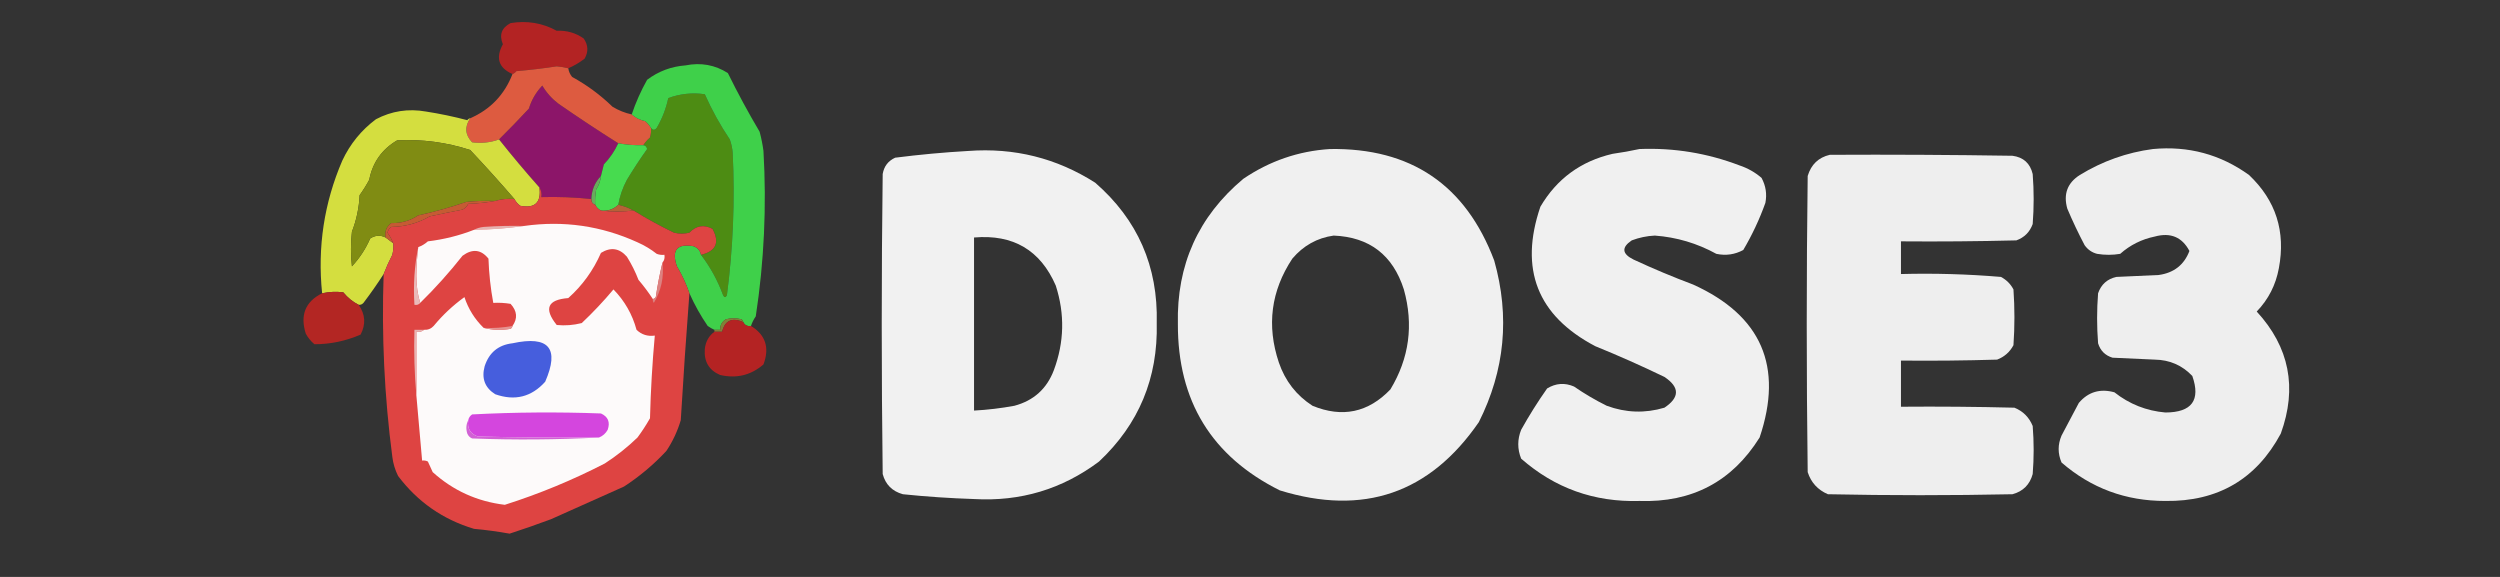 <?xml version="1.0" encoding="UTF-8"?>
<!DOCTYPE svg PUBLIC "-//W3C//DTD SVG 1.1//EN" "http://www.w3.org/Graphics/SVG/1.1/DTD/svg11.dtd">
<svg xmlns="http://www.w3.org/2000/svg" version="1.1" width="1300px" height="300px" style="shape-rendering:geometricPrecision; text-rendering:geometricPrecision; image-rendering:optimizeQuality; fill-rule:evenodd; clip-rule:evenodd" xmlns:xlink="http://www.w3.org/1999/xlink">
<rect width="100%" height="100%" fill="#333333" stroke="none"/>
<g><path style="opacity:0.978" fill="#b62323" d="M 295.5,35.5 C 293.548,35.005 291.548,34.672 289.5,34.5C 282.528,35.568 275.528,36.401 268.5,37C 267.956,37.717 267.289,38.217 266.5,38.5C 259.268,35.317 257.601,30.15 261.5,23C 259.481,18.123 260.814,14.457 265.5,12C 274.043,10.599 282.043,11.932 289.5,16C 294.68,15.751 299.347,17.085 303.5,20C 305.886,23.384 306.053,26.884 304,30.5C 301.303,32.576 298.47,34.243 295.5,35.5 Z"/></g>
<g><path style="opacity:1" fill="#8c1569" d="M 321.5,74.5 C 319.642,78.539 317.142,82.205 314,85.5C 313.495,87.518 312.995,89.518 312.5,91.5C 309.334,94.775 307.668,98.775 307.5,103.5C 298.874,102.589 290.208,102.255 281.5,102.5C 281.784,100.585 281.451,98.919 280.5,97.5C 273.262,89.352 266.262,81.019 259.5,72.5C 264.716,67.334 269.883,62.001 275,56.5C 276.407,51.928 278.74,47.928 282,44.5C 284.156,48.187 286.989,51.354 290.5,54C 300.738,61.089 311.072,67.922 321.5,74.5 Z"/></g>
<g><path style="opacity:1" fill="#4d8c13" d="M 364.5,132.5 C 372.351,130.63 374.351,126.13 370.5,119C 365.983,116.642 361.983,117.308 358.5,121C 355.833,121.667 353.167,121.667 350.5,121C 343.081,117.408 336.081,113.574 329.5,109.5C 327.064,108.129 324.397,107.129 321.5,106.5C 322.275,102.01 323.775,97.677 326,93.5C 329.306,88.029 332.806,82.696 336.5,77.5C 336.253,76.287 335.586,75.62 334.5,75.5C 335.458,74.038 336.624,72.705 338,71.5C 338.494,69.866 338.66,68.199 338.5,66.5C 339.473,67.791 340.473,67.791 341.5,66.5C 344.334,61.675 346.334,56.508 347.5,51C 353.662,48.736 359.996,48.07 366.5,49C 370.184,57.247 374.518,65.08 379.5,72.5C 380.314,74.766 380.814,77.1 381,79.5C 382.202,104.278 381.202,128.945 378,153.5C 377.333,154.833 376.667,154.833 376,153.5C 373.22,145.896 369.386,138.896 364.5,132.5 Z"/></g>
<g><path style="opacity:0.997" fill="#dd5b40" d="M 295.5,35.5 C 295.751,37.17 296.418,38.67 297.5,40C 305.227,44.234 312.227,49.401 318.5,55.5C 321.64,57.406 324.973,58.74 328.5,59.5C 330.364,61.218 332.697,62.385 335.5,63C 336.71,64.039 337.71,65.206 338.5,66.5C 338.66,68.199 338.494,69.866 338,71.5C 336.624,72.705 335.458,74.038 334.5,75.5C 330.119,75.628 325.785,75.295 321.5,74.5C 311.072,67.922 300.738,61.089 290.5,54C 286.989,51.354 284.156,48.187 282,44.5C 278.74,47.928 276.407,51.928 275,56.5C 269.883,62.001 264.716,67.334 259.5,72.5C 255.034,74.14 250.367,74.64 245.5,74C 241.831,70.139 241.498,65.973 244.5,61.5C 255.001,56.906 262.334,49.239 266.5,38.5C 267.289,38.217 267.956,37.717 268.5,37C 275.528,36.401 282.528,35.568 289.5,34.5C 291.548,34.672 293.548,35.005 295.5,35.5 Z"/></g>
<g><path style="opacity:1" fill="#d4de3f" d="M 244.5,61.5 C 241.498,65.973 241.831,70.139 245.5,74C 250.367,74.64 255.034,74.14 259.5,72.5C 266.262,81.019 273.262,89.352 280.5,97.5C 281.505,105.33 278.172,108.496 270.5,107C 269.186,106.015 268.186,104.848 267.5,103.5C 260.097,94.922 252.431,86.422 244.5,78C 232.113,73.976 219.446,72.31 206.5,73C 198.594,77.64 193.761,84.473 192,93.5C 190.518,96.273 188.852,98.94 187,101.5C 186.699,108.065 185.366,114.398 183,120.5C 182.333,126.5 182.333,132.5 183,138.5C 187.025,134.159 190.191,129.325 192.5,124C 195.119,122.304 197.786,122.137 200.5,123.5C 201.833,124.5 203.167,125.5 204.5,126.5C 204.662,128.527 204.495,130.527 204,132.5C 202.317,135.77 200.817,139.103 199.5,142.5C 196.235,147.584 192.735,152.584 189,157.5C 188.329,158.252 187.496,158.586 186.5,158.5C 183.437,156.949 180.771,154.782 178.5,152C 174.812,151.55 171.146,151.717 167.5,152.5C 165.044,128.452 168.544,105.452 178,83.5C 182.071,74.835 187.904,67.668 195.5,62C 203.653,57.711 212.319,56.378 221.5,58C 228.789,59.134 235.956,60.634 243,62.5C 243.383,61.944 243.883,61.611 244.5,61.5 Z"/></g>
<g><path style="opacity:0.916" fill="#41de4d" d="M 390.5,169.5 C 388.62,169.771 387.287,169.104 386.5,167.5C 386.389,166.883 386.056,166.383 385.5,166C 382.833,165.333 380.167,165.333 377.5,166C 375.393,167.264 374.393,169.097 374.5,171.5C 373.5,171.5 372.5,171.5 371.5,171.5C 370.279,170.972 369.113,170.305 368,169.5C 364.314,164.129 361.148,158.462 358.5,152.5C 356.815,147.611 354.648,142.944 352,138.5C 349.108,130.089 351.941,126.589 360.5,128C 362.751,128.748 364.084,130.248 364.5,132.5C 369.386,138.896 373.22,145.896 376,153.5C 376.667,154.833 377.333,154.833 378,153.5C 381.202,128.945 382.202,104.278 381,79.5C 380.814,77.1 380.314,74.766 379.5,72.5C 374.518,65.08 370.184,57.247 366.5,49C 359.996,48.07 353.662,48.736 347.5,51C 346.334,56.508 344.334,61.675 341.5,66.5C 340.473,67.791 339.473,67.791 338.5,66.5C 337.71,65.206 336.71,64.039 335.5,63C 332.697,62.385 330.364,61.218 328.5,59.5C 330.566,53.329 333.233,47.329 336.5,41.5C 342.397,37.056 349.064,34.556 356.5,34C 364.493,32.415 371.827,33.748 378.5,38C 383.619,48.406 389.119,58.573 395,68.5C 395.882,71.79 396.548,75.123 397,78.5C 398.677,107.373 397.343,136.04 393,164.5C 391.906,166.078 391.072,167.745 390.5,169.5 Z"/></g>
<g><path style="opacity:1" fill="#808c13" d="M 267.5,103.5 C 263.958,103.187 260.625,103.521 257.5,104.5C 252.489,104.334 247.489,104.501 242.5,105C 234.351,107.787 226.018,110.12 217.5,112C 213.297,114.782 208.63,116.116 203.5,116C 200.959,117.848 199.959,120.348 200.5,123.5C 197.786,122.137 195.119,122.304 192.5,124C 190.191,129.325 187.025,134.159 183,138.5C 182.333,132.5 182.333,126.5 183,120.5C 185.366,114.398 186.699,108.065 187,101.5C 188.852,98.94 190.518,96.273 192,93.5C 193.761,84.473 198.594,77.64 206.5,73C 219.446,72.31 232.113,73.976 244.5,78C 252.431,86.422 260.097,94.922 267.5,103.5 Z"/></g>
<g><path style="opacity:0.93" fill="#fefefe" d="M 691.5,77.5 C 733.653,76.819 762.153,96.152 777,135.5C 785.202,164.596 782.536,192.596 769,219.5C 743.46,256.571 708.96,268.405 665.5,255C 630.059,237.328 612.392,208.495 612.5,168.5C 611.798,137.749 623.131,112.583 646.5,93C 660.182,83.718 675.182,78.552 691.5,77.5 Z M 693.5,122.5 C 712.116,123.268 724.283,132.602 730,150.5C 735.152,168.92 732.818,186.254 723,202.5C 711.487,214.536 697.987,217.37 682.5,211C 674.12,205.604 668.286,198.104 665,188.5C 658.571,169.286 660.905,151.286 672,134.5C 677.74,127.718 684.907,123.718 693.5,122.5 Z"/></g>
<g><path style="opacity:0.933" fill="#fefefe" d="M 852.5,77.5 C 870.433,76.787 887.766,79.621 904.5,86C 908.793,87.424 912.626,89.591 916,92.5C 918.22,96.595 918.887,100.928 918,105.5C 914.928,114.06 911.095,122.227 906.5,130C 902.106,132.374 897.44,133.041 892.5,132C 882.524,126.508 871.857,123.341 860.5,122.5C 856.37,122.699 852.37,123.533 848.5,125C 843.07,128.675 843.404,132.008 849.5,135C 859.671,139.723 870.004,144.057 880.5,148C 915.961,164.089 927.461,190.589 915,227.5C 900.681,250.414 879.847,261.414 852.5,260.5C 828.978,261.175 808.478,253.842 791,238.5C 789,233.5 789,228.5 791,223.5C 795.125,216.081 799.625,208.914 804.5,202C 809.013,199.246 813.68,198.913 818.5,201C 823.906,204.732 829.573,208.065 835.5,211C 845.441,214.664 855.441,214.997 865.5,212C 873.5,206.667 873.5,201.333 865.5,196C 853.667,190.278 841.667,184.945 829.5,180C 799.429,164.147 789.929,139.981 801,107.5C 809.51,93.002 822.01,83.835 838.5,80C 843.336,79.32 848.003,78.486 852.5,77.5 Z"/></g>
<g><path style="opacity:0.921" fill="#fefefe" d="M 1119.5,77.5 C 1137.96,75.78 1154.63,80.28 1169.5,91C 1183.46,104.219 1188.63,120.385 1185,139.5C 1183.41,148.178 1179.58,155.678 1173.5,162C 1190.5,180.491 1194.67,201.658 1186,225.5C 1173.25,249.192 1153.25,260.859 1126,260.5C 1105.4,260.526 1087.4,253.86 1072,240.5C 1070,235.833 1070,231.167 1072,226.5C 1075,220.833 1078,215.167 1081,209.5C 1085.88,203.78 1092.05,201.947 1099.5,204C 1107.28,210.139 1116.11,213.639 1126,214.5C 1139.75,214.453 1144.42,208.12 1140,195.5C 1134.75,189.966 1128.25,187.132 1120.5,187C 1113.17,186.667 1105.83,186.333 1098.5,186C 1094.67,184.833 1092.17,182.333 1091,178.5C 1090.33,169.833 1090.33,161.167 1091,152.5C 1092.6,147.901 1095.76,145.068 1100.5,144C 1107.83,143.667 1115.17,143.333 1122.5,143C 1130.39,141.923 1135.73,137.756 1138.5,130.5C 1134.67,123.268 1128.67,120.768 1120.5,123C 1113.67,124.413 1107.67,127.413 1102.5,132C 1098.5,132.667 1094.5,132.667 1090.5,132C 1087.8,131.31 1085.64,129.81 1084,127.5C 1080.73,121.288 1077.73,114.954 1075,108.5C 1072.86,100.959 1075.03,95.126 1081.5,91C 1093.31,83.787 1105.98,79.287 1119.5,77.5 Z"/></g>
<g><path style="opacity:0.937" fill="#fefefe" d="M 503.5,78.5 C 527.426,76.714 549.426,82.214 569.5,95C 591.583,114.223 602.25,138.557 601.5,168C 602.189,196.603 592.189,220.603 571.5,240C 552.316,254.384 530.649,260.884 506.5,259.5C 494.138,259.1 481.805,258.267 469.5,257C 463.965,255.465 460.465,251.965 459,246.5C 458.333,194.5 458.333,142.5 459,90.5C 459.668,86.501 461.835,83.668 465.5,82C 478.265,80.374 490.932,79.208 503.5,78.5 Z M 506.5,123.5 C 526.831,121.737 540.997,130.07 549,148.5C 553.759,163.282 553.425,177.948 548,192.5C 544.336,202.163 537.503,208.33 527.5,211C 520.557,212.283 513.557,213.116 506.5,213.5C 506.5,183.5 506.5,153.5 506.5,123.5 Z"/></g>
<g><path style="opacity:0.921" fill="#fefefe" d="M 951.5,80.5 C 983.168,80.333 1014.84,80.5 1046.5,81C 1052.18,81.757 1055.68,84.924 1057,90.5C 1057.67,99.167 1057.67,107.833 1057,116.5C 1055.5,120.667 1052.67,123.5 1048.5,125C 1028.5,125.5 1008.5,125.667 988.5,125.5C 988.5,131.167 988.5,136.833 988.5,142.5C 1005.9,142.042 1023.24,142.542 1040.5,144C 1043.33,145.5 1045.5,147.667 1047,150.5C 1047.67,160.167 1047.67,169.833 1047,179.5C 1045.11,183.058 1042.27,185.558 1038.5,187C 1021.84,187.5 1005.17,187.667 988.5,187.5C 988.5,195.5 988.5,203.5 988.5,211.5C 1008.17,211.333 1027.84,211.5 1047.5,212C 1051.97,213.808 1055.14,216.974 1057,221.5C 1057.67,229.833 1057.67,238.167 1057,246.5C 1055.5,252 1052,255.5 1046.5,257C 1014.5,257.667 982.5,257.667 950.5,257C 945.243,254.744 941.743,250.91 940,245.5C 939.333,194.167 939.333,142.833 940,91.5C 941.789,85.541 945.622,81.874 951.5,80.5 Z"/></g>
<g><path style="opacity:1" fill="#47db4f" d="M 321.5,74.5 C 325.785,75.295 330.119,75.628 334.5,75.5C 335.586,75.62 336.253,76.287 336.5,77.5C 332.806,82.696 329.306,88.029 326,93.5C 323.775,97.677 322.275,102.01 321.5,106.5C 319.003,108.871 316.003,109.871 312.5,109.5C 311.167,108.833 310.167,107.833 309.5,106.5C 309.336,103.813 309.503,101.146 310,98.5C 311.413,96.348 312.246,94.014 312.5,91.5C 312.995,89.518 313.495,87.518 314,85.5C 317.142,82.205 319.642,78.539 321.5,74.5 Z"/></g>
<g><path style="opacity:1" fill="#6aaa5e" d="M 312.5,91.5 C 312.246,94.014 311.413,96.348 310,98.5C 309.503,101.146 309.336,103.813 309.5,106.5C 308.094,106.027 307.427,105.027 307.5,103.5C 307.668,98.775 309.334,94.775 312.5,91.5 Z"/></g>
<g><path style="opacity:0.998" fill="#de4442" d="M 280.5,97.5 C 281.451,98.919 281.784,100.585 281.5,102.5C 290.208,102.255 298.874,102.589 307.5,103.5C 307.427,105.027 308.094,106.027 309.5,106.5C 310.167,107.833 311.167,108.833 312.5,109.5C 317.987,110.133 323.654,110.133 329.5,109.5C 336.081,113.574 343.081,117.408 350.5,121C 353.167,121.667 355.833,121.667 358.5,121C 361.983,117.308 365.983,116.642 370.5,119C 374.351,126.13 372.351,130.63 364.5,132.5C 364.084,130.248 362.751,128.748 360.5,128C 351.941,126.589 349.108,130.089 352,138.5C 354.648,142.944 356.815,147.611 358.5,152.5C 356.822,174.341 355.322,196.341 354,218.5C 352.304,224.224 349.804,229.558 346.5,234.5C 339.949,241.547 332.615,247.714 324.5,253C 311.793,258.689 299.126,264.356 286.5,270C 279.358,272.659 272.191,275.159 265,277.5C 258.87,276.395 252.703,275.562 246.5,275C 230.31,270.138 217.143,260.972 207,247.5C 205.422,244.343 204.422,241.009 204,237.5C 199.873,206.007 198.373,174.34 199.5,142.5C 200.817,139.103 202.317,135.77 204,132.5C 204.495,130.527 204.662,128.527 204.5,126.5C 203.741,124.564 202.741,122.731 201.5,121C 201.759,119.739 202.426,118.739 203.5,118C 210.681,117.882 217.347,116.049 223.5,112.5C 229.152,111.27 234.818,110.103 240.5,109C 241.833,108.333 242.833,107.333 243.5,106C 248.351,105.826 253.018,105.326 257.5,104.5C 260.625,103.521 263.958,103.187 267.5,103.5C 268.186,104.848 269.186,106.015 270.5,107C 278.172,108.496 281.505,105.33 280.5,97.5 Z"/></g>
<g><path style="opacity:1" fill="#c55b33" d="M 257.5,104.5 C 253.018,105.326 248.351,105.826 243.5,106C 242.833,107.333 241.833,108.333 240.5,109C 234.818,110.103 229.152,111.27 223.5,112.5C 217.347,116.049 210.681,117.882 203.5,118C 202.426,118.739 201.759,119.739 201.5,121C 202.741,122.731 203.741,124.564 204.5,126.5C 203.167,125.5 201.833,124.5 200.5,123.5C 199.959,120.348 200.959,117.848 203.5,116C 208.63,116.116 213.297,114.782 217.5,112C 226.018,110.12 234.351,107.787 242.5,105C 247.489,104.501 252.489,104.334 257.5,104.5 Z"/></g>
<g><path style="opacity:1" fill="#b76137" d="M 321.5,106.5 C 324.397,107.129 327.064,108.129 329.5,109.5C 323.654,110.133 317.987,110.133 312.5,109.5C 316.003,109.871 319.003,108.871 321.5,106.5 Z"/></g>
<g><path style="opacity:1" fill="#e6b2b0" d="M 272.5,117.5 C 264.025,118.725 255.358,119.392 246.5,119.5C 247.952,118.698 249.618,118.198 251.5,118C 258.492,117.5 265.492,117.334 272.5,117.5 Z"/></g>
<g><path style="opacity:1" fill="#fdfafa" d="M 344.5,136.5 C 343.084,142.318 341.917,148.318 341,154.5C 340.617,155.056 340.117,155.389 339.5,155.5C 337.217,152.044 334.717,148.71 332,145.5C 330.384,141.325 328.384,137.325 326,133.5C 322.103,129.022 317.603,128.355 312.5,131.5C 308.479,140.663 302.812,148.496 295.5,155C 284.69,155.837 282.69,160.504 289.5,169C 293.869,169.425 298.203,169.092 302.5,168C 308.338,162.495 313.838,156.662 319,150.5C 324.817,156.467 328.817,163.467 331,171.5C 333.642,174.029 336.808,175.029 340.5,174.5C 339.196,188.795 338.363,203.128 338,217.5C 336.03,220.968 333.864,224.301 331.5,227.5C 326.29,232.54 320.623,237.04 314.5,241C 297.74,249.64 280.407,256.806 262.5,262.5C 248.146,260.777 235.646,255.11 225,245.5C 224.163,243.649 223.329,241.816 222.5,240C 221.552,239.517 220.552,239.351 219.5,239.5C 218.5,228.172 217.5,216.839 216.5,205.5C 216.5,194.5 216.5,183.5 216.5,172.5C 218.099,172.768 219.432,172.434 220.5,171.5C 222.484,171.617 224.15,170.95 225.5,169.5C 230.178,163.823 235.511,158.823 241.5,154.5C 243.55,160.676 246.884,166.009 251.5,170.5C 255.981,171.648 260.648,171.815 265.5,171C 266.056,170.617 266.389,170.117 266.5,169.5C 269.259,165.582 268.925,161.749 265.5,158C 262.518,157.502 259.518,157.335 256.5,157.5C 255.1,149.914 254.267,142.247 254,134.5C 250.17,129.71 245.67,129.21 240.5,133C 233.649,141.68 226.316,149.846 218.5,157.5C 217.173,153.217 216.507,148.551 216.5,143.5C 216.525,138.421 216.858,133.421 217.5,128.5C 219.344,127.84 221.01,126.84 222.5,125.5C 230.812,124.502 238.812,122.502 246.5,119.5C 255.358,119.392 264.025,118.725 272.5,117.5C 293.025,114.591 312.691,117.424 331.5,126C 335.081,127.58 338.414,129.58 341.5,132C 342.793,132.49 344.127,132.657 345.5,132.5C 345.768,134.099 345.434,135.432 344.5,136.5 Z"/></g>
<g><path style="opacity:1" fill="#e9baba" d="M 217.5,128.5 C 216.858,133.421 216.525,138.421 216.5,143.5C 216.507,148.551 217.173,153.217 218.5,157.5C 217.791,158.404 216.791,158.737 215.5,158.5C 214.859,148.111 215.526,138.111 217.5,128.5 Z"/></g>
<g><path style="opacity:1" fill="#dc8281" d="M 344.5,136.5 C 345.345,144.106 343.845,151.106 340,157.5C 339.536,156.906 339.369,156.239 339.5,155.5C 340.117,155.389 340.617,155.056 341,154.5C 341.917,148.318 343.084,142.318 344.5,136.5 Z"/></g>
<g><path style="opacity:0.966" fill="#b72623" d="M 186.5,158.5 C 189.984,163.493 190.317,168.66 187.5,174C 179.723,177.355 171.723,179.021 163.5,179C 161.641,177.442 160.141,175.609 159,173.5C 155.96,163.819 158.793,156.819 167.5,152.5C 171.146,151.717 174.812,151.55 178.5,152C 180.771,154.782 183.437,156.949 186.5,158.5 Z"/></g>
<g><path style="opacity:1" fill="#837f38" d="M 386.5,167.5 C 380.662,164.937 376.996,166.603 375.5,172.5C 374.167,172.5 372.833,172.5 371.5,172.5C 371.5,172.167 371.5,171.833 371.5,171.5C 372.5,171.5 373.5,171.5 374.5,171.5C 374.393,169.097 375.393,167.264 377.5,166C 380.167,165.333 382.833,165.333 385.5,166C 386.056,166.383 386.389,166.883 386.5,167.5 Z"/></g>
<g><path style="opacity:1" fill="#e59392" d="M 266.5,169.5 C 266.389,170.117 266.056,170.617 265.5,171C 260.648,171.815 255.981,171.648 251.5,170.5C 256.562,170.726 261.562,170.392 266.5,169.5 Z"/></g>
<g><path style="opacity:0.989" fill="#b62424" d="M 386.5,167.5 C 387.287,169.104 388.62,169.771 390.5,169.5C 398.104,174.146 400.27,180.813 397,189.5C 390.515,195.114 383.015,196.948 374.5,195C 368.677,192.54 366.01,188.04 366.5,181.5C 366.919,177.65 368.585,174.65 371.5,172.5C 372.833,172.5 374.167,172.5 375.5,172.5C 376.996,166.603 380.662,164.937 386.5,167.5 Z"/></g>
<g><path style="opacity:1" fill="#e7b4b3" d="M 220.5,171.5 C 219.432,172.434 218.099,172.768 216.5,172.5C 216.5,183.5 216.5,194.5 216.5,205.5C 215.505,194.346 215.172,183.012 215.5,171.5C 217.167,171.5 218.833,171.5 220.5,171.5 Z"/></g>
<g><path style="opacity:1" fill="#465edd" d="M 266.5,178.5 C 285.42,174.408 291.086,181.075 283.5,198.5C 276.376,206.448 267.709,208.614 257.5,205C 252.15,201.629 250.317,196.796 252,190.5C 254.307,183.353 259.141,179.353 266.5,178.5 Z"/></g>
<g><path style="opacity:1" fill="#d446de" d="M 311.5,227.5 C 290.497,227.667 269.497,227.5 248.5,227C 244.52,225.586 242.854,222.753 243.5,218.5C 243.721,217.265 244.388,216.265 245.5,215.5C 267.826,214.334 290.159,214.167 312.5,215C 316.213,216.691 317.379,219.525 316,223.5C 314.951,225.384 313.451,226.718 311.5,227.5 Z"/></g>
<g><path style="opacity:1" fill="#d262d5" d="M 243.5,218.5 C 242.854,222.753 244.52,225.586 248.5,227C 269.497,227.5 290.497,227.667 311.5,227.5C 289.671,228.663 267.671,228.83 245.5,228C 244.333,227.5 243.5,226.667 243,225.5C 242.204,222.961 242.371,220.628 243.5,218.5 Z"/></g>
</svg>
